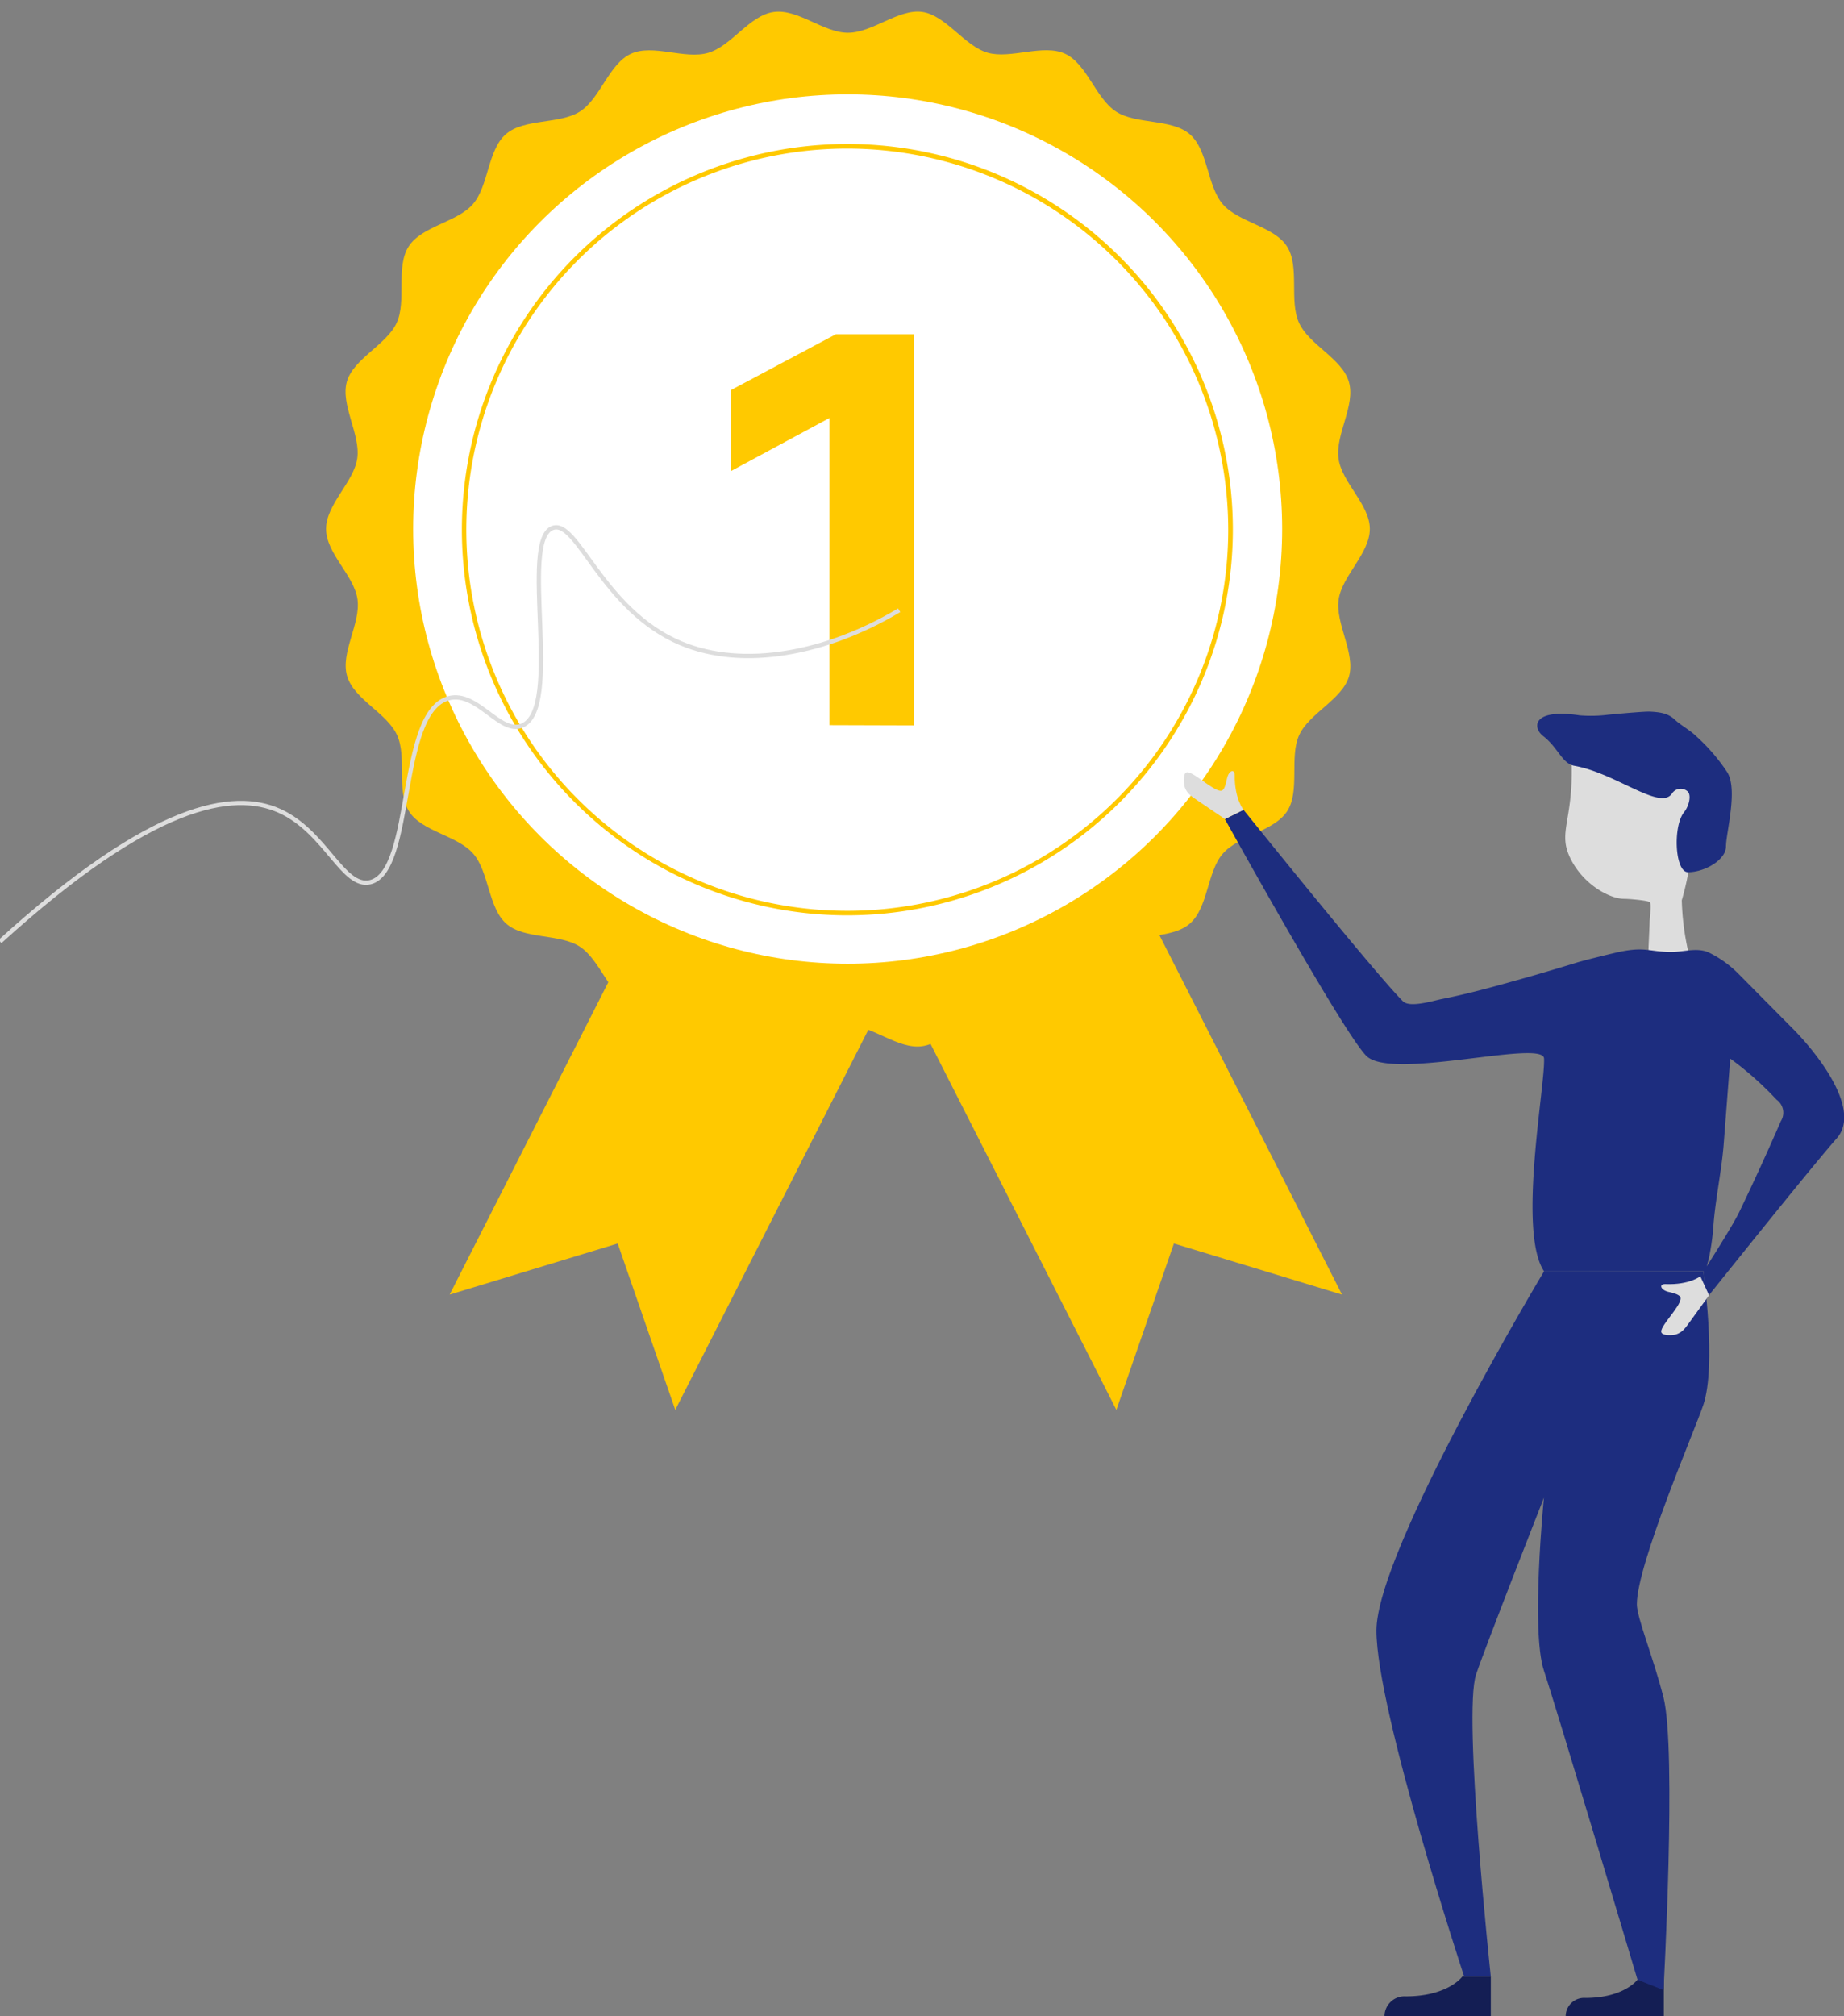 <svg xmlns="http://www.w3.org/2000/svg" xmlns:xlink="http://www.w3.org/1999/xlink" viewBox="0 0 429.79 469.76"><rect x="0" y="0" width="429.79" height="469.76" fill="#808080" stroke="none"/><defs><style>.cls-1,.cls-10{fill:none;}.cls-2{clip-path:url(#clip-path);}.cls-3{clip-path:url(#clip-path-2);}.cls-4{clip-path:url(#clip-path-3);}.cls-5{fill:#ffc900;}.cls-6{fill:#fff;}.cls-7{fill:#141e54;}.cls-8{fill:#ddd;}.cls-9{fill:#1d2d7f;}.cls-10{stroke:#ddd;stroke-miterlimit:10;}</style><clipPath id="clip-path"><rect class="cls-1" x="-297.49" y="-703" width="132" height="247"/></clipPath><clipPath id="clip-path-2"><rect class="cls-1" x="-166.49" y="-703" width="132" height="247"/></clipPath><clipPath id="clip-path-3"><rect class="cls-1" x="-35.49" y="-703" width="132" height="247"/></clipPath></defs><title>CERTIF_ILLU-1_1</title><g id="PERSO"><polygon class="cls-5" points="157.39 328.47 143.97 289.7 104.8 301.61 154.86 203.09 207.45 229.94 157.39 328.47"/><polygon class="cls-5" points="260.2 328.47 273.61 289.7 312.79 301.61 262.72 203.09 210.15 229.94 260.2 328.47"/><path class="cls-5" d="M319.27,123.23c0,5.73-6.48,10.9-7.27,16.46s3.94,12.47,2.43,17.84-9.28,8.62-11.62,13.72S303.07,184.3,300,189s-11.32,5.64-15,9.89-3.4,12.57-7.67,16.28-12.44,2.22-17.2,5.28S253.36,231.59,248.2,234s-12.53-1.39-18,.21-9.6,8.73-15.25,9.53-11.58-4.84-17.33-4.84-11.8,5.66-17.31,4.84-9.9-8-15.26-9.53-12.88,2.12-18-.21-7.2-10.41-11.93-13.47S122.2,218.9,118,215.2s-4-12-7.67-16.28-12-5.14-15-9.89-.43-12.62-2.79-17.78-10-8.27-11.63-13.72,3.17-12.19,2.42-17.84S76,129,76,123.23s6.49-10.9,7.27-16.46S79.33,94.3,80.84,88.94s9.28-8.63,11.62-13.73-.27-13,2.78-17.78,11.33-5.64,15-9.89,3.4-12.57,7.66-16.28S130.38,29,135.14,26s6.77-11.11,11.92-13.47,12.53,1.39,18-.22,9.6-8.72,15.26-9.52,11.58,4.84,17.31,4.84S209.43,2,214.94,2.77s9.9,8,15.27,9.52,12.88-2.11,18,.22S255.39,22.94,260.13,26s12.93,1.59,17.19,5.28,4,12,7.67,16.28,12,5.14,15,9.89.42,12.62,2.79,17.78,10,8.26,11.61,13.73-3.16,12.18-2.42,17.83S319.27,117.5,319.27,123.23Z"/><circle class="cls-6" cx="197.57" cy="123.25" r="101.27"/><path class="cls-5" d="M197.5,213.25a89.85,89.85,0,1,1,89.85-89.85h0A89.94,89.94,0,0,1,197.5,213.25Zm0-178.63a88.79,88.79,0,1,0,88.77,88.79h0A88.89,88.89,0,0,0,197.5,34.62Z"/><path class="cls-5" d="M193.33,168.94V97.38l-22.94,12.36V90.87l24.43-13H213V169Z"/><g id="PERSO-2" data-name="PERSO"><path class="cls-7" d="M340.87,460.45s-3.31,4.65-13.23,4.65a4.66,4.66,0,0,0-4.94,4.34c0,.11,0,.21,0,.32h24.77v-9.31Z"/><path class="cls-7" d="M381.68,461.18s-3.05,4.29-12.2,4.29a4.28,4.28,0,0,0-4.55,4,2.71,2.71,0,0,0,0,.29h22.86v-8.58Z"/><path class="cls-8" d="M366.32,178c.31,13.53-3.34,15.91-.24,22.1s9.29,9.3,12.39,9.3c1.11,0,5.43.36,6,.76s0,3.26,0,5.15l-.25,5.64v.84h9.29a61.06,61.06,0,0,1-1.53-12.05,64,64,0,0,0,1.54-6.54l.88-19.83-21.69-5.45-5.18-1.78-1.35,2.26"/><path class="cls-9" d="M384.63,165.79c-1.21-.07-7.15.47-9.69.71a32.52,32.52,0,0,1-6.76.16c-11-1.67-11.11,2.82-8.48,4.85,3.47,2.67,4.37,6.4,7.27,6.91,9.69,1.71,20.1,10.61,22.77,6.39a2.41,2.41,0,0,1,3.37-.61,1.71,1.71,0,0,1,.26.21c.86.86.33,3.37-.88,4.84-2.6,3.26-2.14,13.95.94,13.95,3.88,0,8.85-2.86,8.85-6s2.87-13.33.26-17.34a43.56,43.56,0,0,0-7.09-8.24c-1.54-1.54-3.55-2.52-5.14-4S386.88,165.92,384.63,165.79Z"/><path class="cls-9" d="M359.88,296.18s-39.07,65.09-39.07,83.69,20.44,80.58,20.44,80.58h6.21s-6.53-61-3.43-70.33c2.2-6.57,15.82-41.19,15.82-41.19s-3.1,31,0,40.29,21.81,72,21.81,72l6.06,2.42s3.09-55.78,0-68.19c-2.43-9.51-6.21-18.59-6.21-21.7,0-9.29,13.54-40.6,15.5-46.48,3.1-9.3,0-31,0-31Z"/><path class="cls-9" d="M359.88,296.18c-6.2-9.29.31-43.39,0-49.58-.23-4.49-34.75,5-41.19-.4-4.76-4-33.2-55.38-33.2-55.38l4.33-2.17s30.29,37.7,37.17,44.63c1.61,1.59,7.12-.15,8.91-.5,5.58-1.1,11.08-2.58,16.54-4.11,5.11-1.41,10.2-2.92,15.26-4.47,1.75-.53,8.3-2.14,10.1-2.51,5.71-1.11,6.39,0,11.58.11,3,0,5.93-1.06,8.66,0a25.19,25.19,0,0,1,7,4.92q6.3,6.36,12.6,12.71c6.21,6.2,16.25,19.19,10.46,25.77-6,6.77-30.29,37.18-30.29,37.18a61.36,61.36,0,0,1-.76-6.2s6.65-10.32,8.33-13.82q5.06-10.5,9.69-21.16a3.7,3.7,0,0,0-1-5,75.46,75.46,0,0,0-10.79-9.57l-1.53,19.88c-.48,6.32-2,13.08-2.42,19.38-.32,4.45-1.47,10.29-2.24,10.29Z"/><path class="cls-8" d="M285.5,190.82l-6.06-4.1c-1.95-1.32-2.69-1.8-3.27-3.22-.15-.35-.57-3,.27-3.49,1.21-.78,6.21,4.29,8.11,4.22.87,0,1.13-1.62,1.47-3,.41-1.72,1.75-2.2,1.75-.61,0,5.65,2.08,8.06,2.08,8.06Z"/><path class="cls-8" d="M398.34,301.77s-1.84,2.56-4.29,5.92c-1.38,1.92-1.89,2.63-3.33,3.18-.34.13-3,.47-3.46-.38-.74-1.21,4.48-6.06,4.45-8,0-.87-1.56-1.21-3-1.56-1.69-.46-2.12-1.83-.53-1.77,5.63.21,8.12-1.82,8.12-1.82Z"/></g><path class="cls-10" d="M0,219.35c35.51-32.27,54.37-35.28,65.14-30.44S79.94,207,86.26,205.54c10.35-2.45,6.34-39.79,18.36-42.88,6.57-1.7,11.87,8.45,17,6.41,9.7-3.83-.69-43.07,7.16-46.06,5.79-2.2,11.54,19.15,29.92,26.86,14.61,6.14,34.09,2.33,50.88-7.7"/></g></svg>
